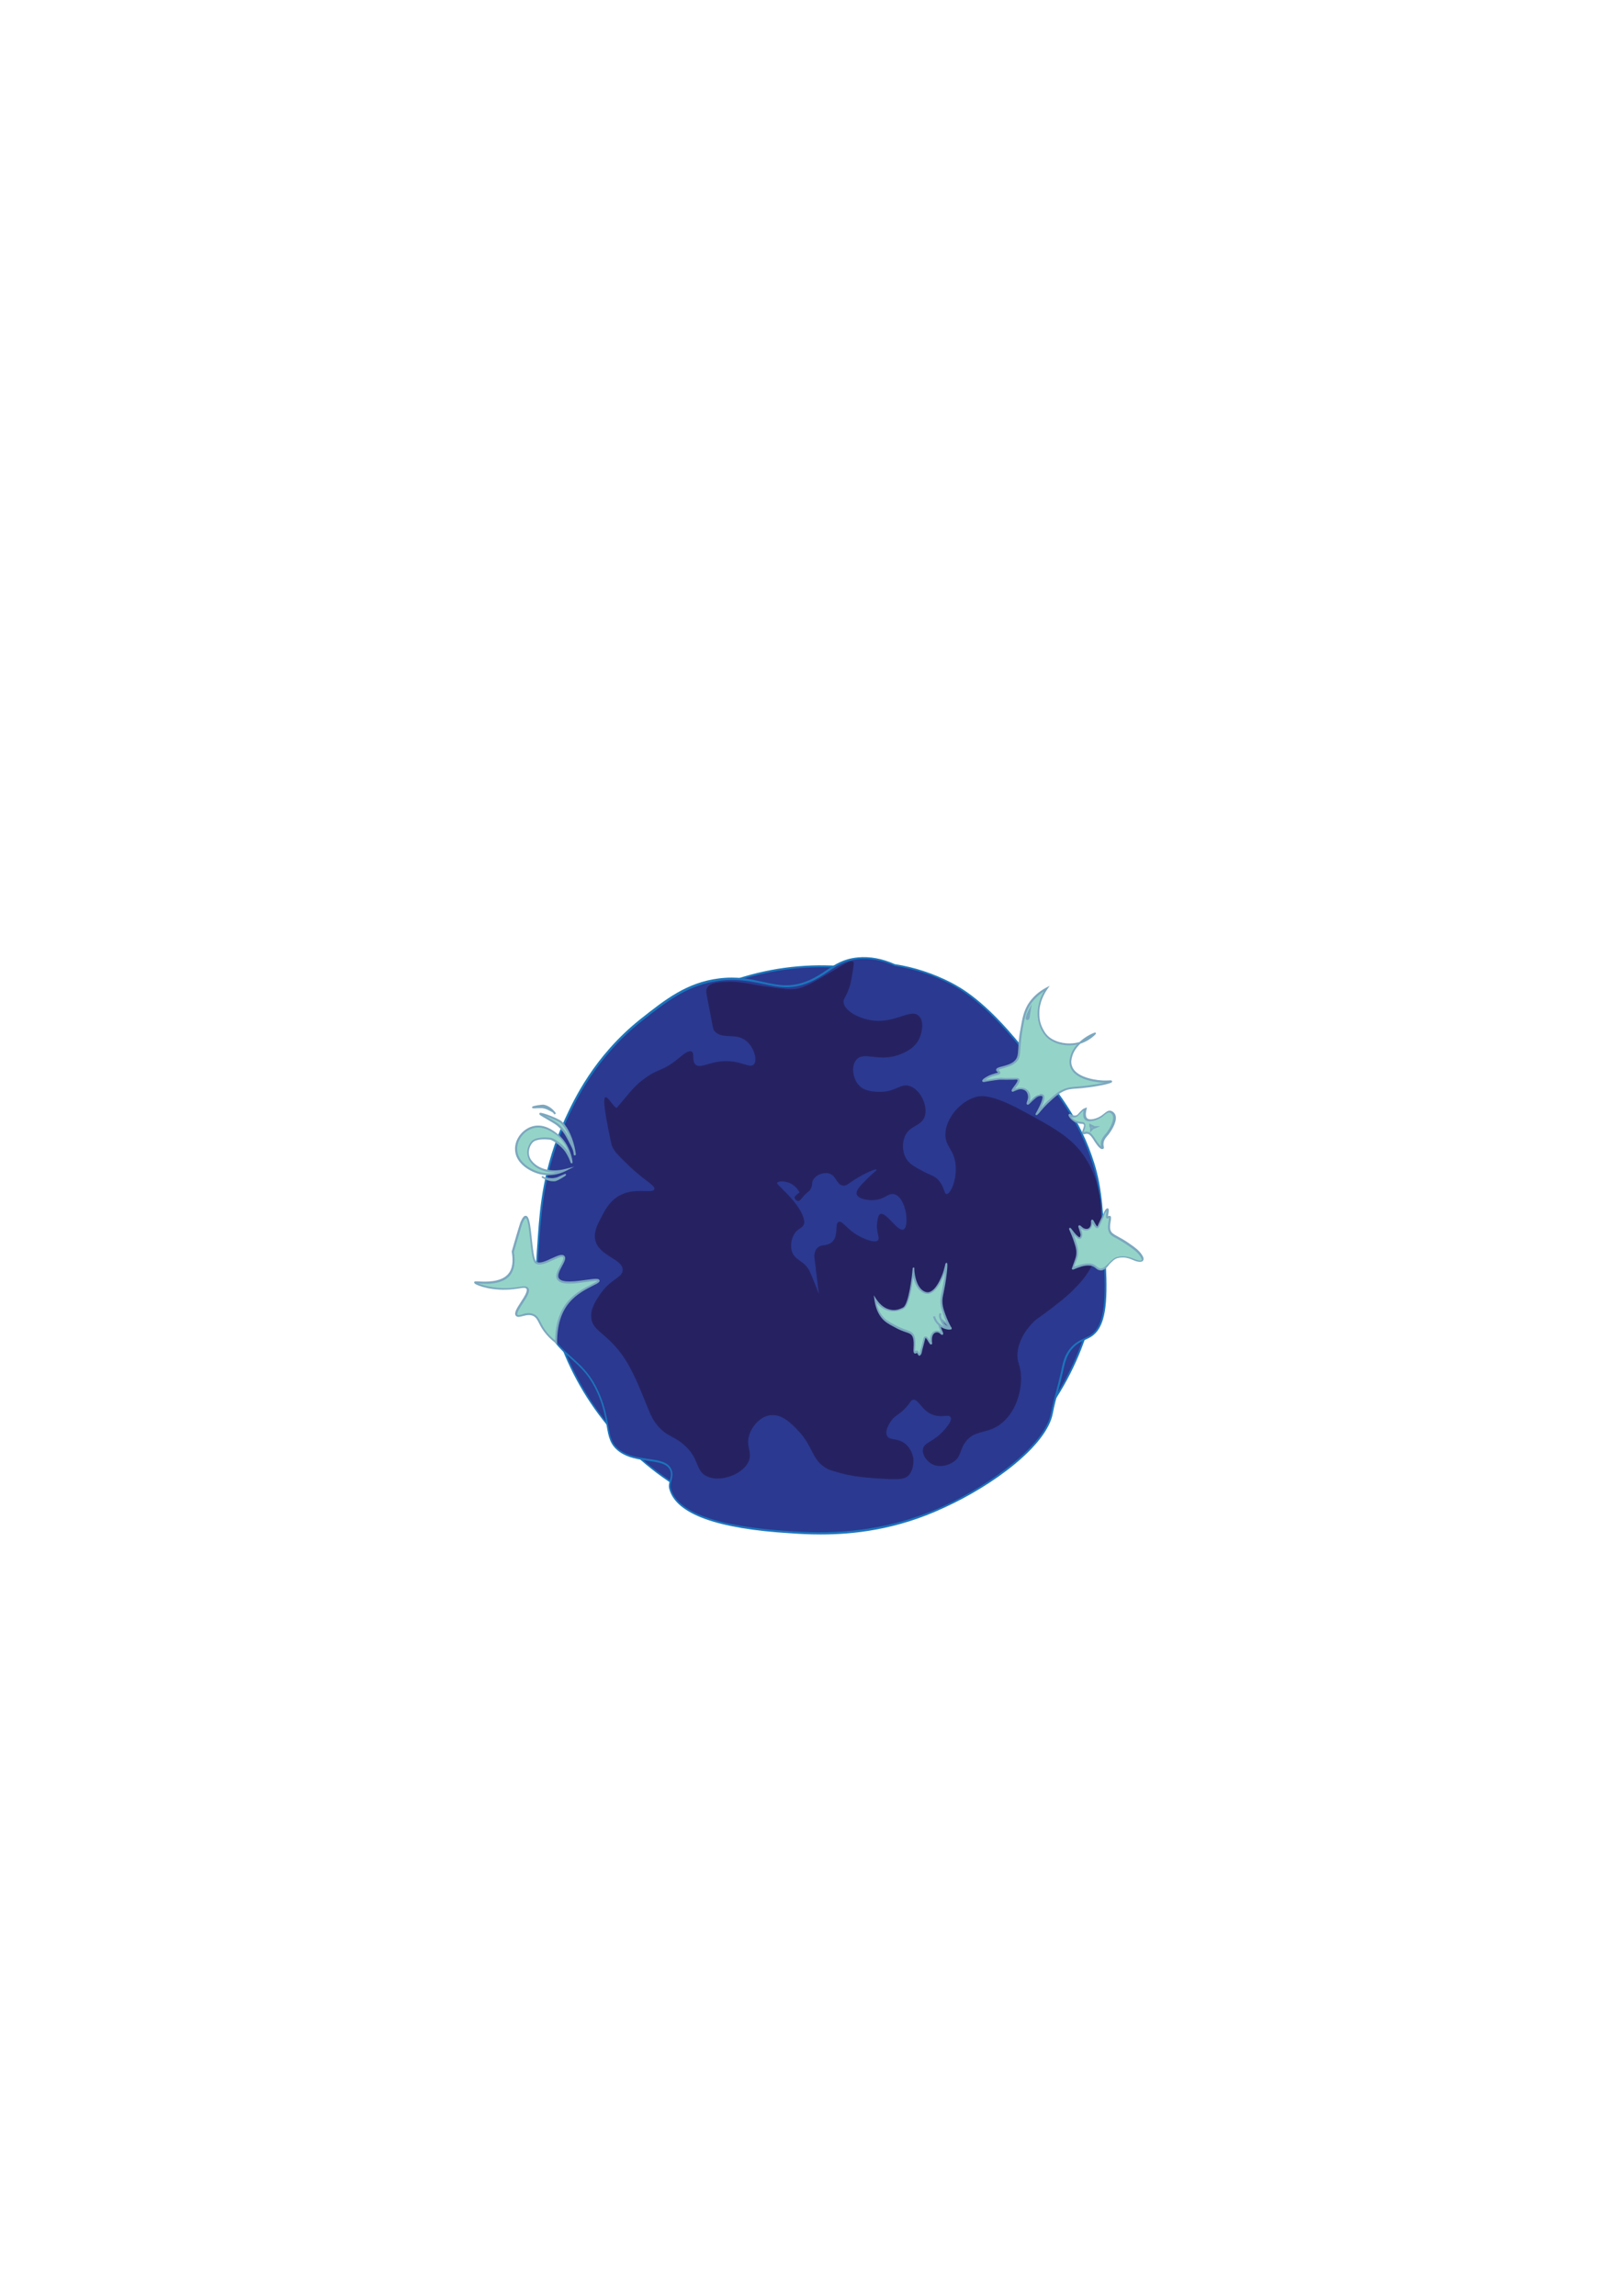 <?xml version="1.0" encoding="utf-8"?>
<!-- Generator: Adobe Illustrator 19.0.0, SVG Export Plug-In . SVG Version: 6.00 Build 0)  -->
<svg version="1.1" id="Layer_1" xmlns="http://www.w3.org/2000/svg" xmlns:xlink="http://www.w3.org/1999/xlink" x="0px" y="0px"
	 viewBox="-174 -175.7 841.9 1190.6" style="enable-background:new -174 -175.7 841.9 1190.6;" xml:space="preserve">
<g id="Layer_3">
	<g>
		<path style="fill:#2B3990;" d="M396,472.3c-0.8,77.6-64.5,144-144,144c-79.3,0-143.2-66.2-144-144c-0.8-78.6,63-146.2,142.5-147
			c4.4,0,8.8,0.1,13.1,0.5C338.2,332,396.8,397.2,396,472.3z"/>
		<path style="fill:#1B75BC;" d="M252,616.8c-38.2,0-74.4-15.3-101.8-43c-27.1-27.4-42.3-63.5-42.7-101.5
			c-0.4-38.4,14.3-74.9,41.3-103c27.2-28.3,63.3-44.1,101.7-44.5c4.4,0,8.8,0.1,13.1,0.5c36.2,3,69.8,19.9,94.8,47.6
			c24.9,27.6,38.4,62.9,38.1,99.5H396h0.5c-0.4,37.9-15.5,74-42.6,101.4C326.4,601.5,290.3,616.8,252,616.8z M251.9,325.8
			c-0.5,0-1,0-1.4,0c-38.1,0.4-74,16.1-101,44.2c-26.8,27.9-41.4,64.2-41,102.3c0.8,79.1,65.2,143.5,143.5,143.5
			s142.7-64.4,143.5-143.5c0.8-75.7-57.2-139.8-132-146C259.7,326,255.8,325.8,251.9,325.8z"/>
	</g>
	<g>
		<path style="fill:#2B3990;" d="M290,324.8c7.2,1.1,17.7,3.6,29,9.5c5.6,2.9,17.7,9.6,36.5,33c17.6,22,29.9,36.3,37.5,60.5
			c4.1,13,4.7,26.2,6,52.5c0.9,19.3,0.1,32.2-7.5,37c-2.9,1.8-6.5,2.3-10,6.5c-3.2,3.8-3.9,7.8-5,13c-1.5,6.9-3.7,13.6-5,20.5
			c-3.1,17.1-32.4,37.7-56,48.5c-33.8,15.4-63.6,14-79.5,13c-13.1-0.8-57.4-3.5-62.5-22.5c-0.9-3.4,1.9-5.8,0.5-9.5
			c-2.8-7.6-17.1-3.4-26.5-10c-8.1-5.7-4.4-13.6-10.5-28.5c-8-19.6-18.9-18.7-27.5-35.5c-6.6-12.9-5.7-24.6-4-48
			c1.1-14.8,2.8-35.6,14-60c4.9-10.6,15.4-32.8,39-51.5c12.7-10,23.9-18.9,40.5-21c21.1-2.7,29.4,8.3,46.5,1
			c10.1-4.3,13.9-10.9,25.5-12C278.8,320.6,285.5,322.8,290,324.8z"/>
		<path style="fill:#1B75BC;" d="M251.5,619.9c-6.2,0-11.5-0.3-15.5-0.6c-38.3-2.3-59.5-10-63-22.9c-0.5-1.7-0.1-3.2,0.3-4.6
			c0.4-1.6,0.8-3,0.2-4.9c-1.4-3.8-6.1-4.4-11.5-5.2c-4.8-0.7-10.3-1.4-14.8-4.6c-4.9-3.5-5.7-7.7-6.7-13.6c-0.7-4-1.5-9-4-15.1
			c-4.2-10.4-9.2-14.9-14.5-19.6c-4.4-3.9-9-8-13-15.9c-6.6-13-5.8-24.8-4.1-48.3c1-14,2.6-35.2,14-60.2c4.5-9.7,15-32.5,39.1-51.7
			c12.9-10.2,24-19,40.7-21.1c9.6-1.2,16.6,0.4,22.8,1.8c7.7,1.7,14.3,3.2,23.6-0.7c3.8-1.6,6.6-3.5,9.4-5.4
			c4.6-3.1,8.9-5.9,16.2-6.6c6.2-0.6,12.7,0.6,19.2,3.5c10.3,1.6,20.1,4.9,29.1,9.5c4.7,2.5,17.3,9,36.7,33.1l2.9,3.6
			c16,19.8,27.5,34.1,34.7,57c4.1,13.1,4.8,26.3,6,52.6c1,20,0,32.6-7.7,37.4c-0.9,0.6-1.9,1-2.9,1.5c-2.3,1-4.6,2.1-7,4.9
			c-2.9,3.5-3.7,7.2-4.7,12l-0.2,0.8c-0.7,3.1-1.5,6.2-2.3,9.2c-1,3.7-2,7.5-2.7,11.3c-3.1,16.6-30.6,37.2-56.3,48.9
			C290.6,617.7,267.8,619.9,251.5,619.9z M205.6,332.4c-2.1,0-4.2,0.1-6.6,0.4c-16.5,2.1-27.5,10.8-40.3,20.9
			c-24,19-34.4,41.6-38.9,51.3c-11.4,24.8-12.9,45.9-14,59.8c-1.7,23.3-2.5,35,3.9,47.7c3.9,7.7,8.4,11.7,12.8,15.6
			c5.1,4.6,10.4,9.3,14.7,19.9c2.5,6.2,3.4,11.2,4.1,15.3c1,5.9,1.7,9.7,6.2,13c4.3,3,9.6,3.7,14.4,4.4c5.7,0.8,10.7,1.5,12.3,5.8
			c0.8,2.1,0.3,3.8-0.1,5.5c-0.4,1.3-0.7,2.6-0.3,4.1c3.3,12.4,24.2,19.8,62,22.1c14.6,0.9,44.8,2.7,79.3-13
			c24.8-11.3,52.8-32,55.7-48.1c0.7-3.8,1.7-7.7,2.7-11.4c0.8-3,1.6-6.1,2.3-9.2l0.2-0.8c1-4.9,1.8-8.8,4.9-12.4
			c2.5-3,5.1-4.1,7.4-5.2c1-0.5,1.9-0.9,2.8-1.4c7.3-4.6,8.2-16.9,7.3-36.6c-1.3-26.2-1.9-39.4-6-52.4c-7.1-22.7-18.6-37-34.5-56.7
			l-2.9-3.6c-19.3-24-31.7-30.4-36.3-32.9c-8.9-4.6-18.6-7.8-28.8-9.4h-0.1c-6.3-2.9-12.7-4-18.7-3.5c-7.1,0.7-11.3,3.5-15.8,6.5
			c-2.8,1.9-5.7,3.8-9.6,5.5c-9.6,4.1-16.3,2.5-24.2,0.8C216.9,333.5,211.9,332.4,205.6,332.4z"/>
	</g>
	<path style="fill:#262262;" d="M192.7,336.3c-0.9,1.4-0.6,2.7,0.7,9.3c2.4,12.2,2.2,12.5,3,13.3c4.3,4.8,10.9,0.4,16.7,5.3
		c4,3.5,5.6,9.9,3.7,12c-2.1,2.2-6.4-2-15.3-1.7c-8,0.3-12.6,4.1-15,1.7c-2-2-0.2-5.7-2-6.7c-1.7-0.9-4.7,1.9-7.3,4
		c-8.3,6.7-9.8,4.4-18,10.7c-4.7,3.5-8.2,8.4-13.3,14.3c-1.9,2.2-11.9-22.4-3,18.7c0.8,3.7,3.6,6,8.3,10.7c8.6,8.5,14.7,11,14,13
		c-0.9,2.7-11.3-1.7-19.7,4.3c-3.8,2.7-5.9,6.6-7.3,9.3c-2.3,4.3-4.4,8.2-3.7,12.3c1.5,8.8,14.5,10.1,14.3,16
		c-0.1,4.1-6.2,4.3-12,13c-2,3-4.6,6.9-4.3,11.3c0.3,6.6,6.3,7.8,13.7,16.7c6.4,7.7,10.1,16.8,15.3,29.7c1.5,3.6,2.6,6.8,5.7,10.3
		c4.6,5.3,7.8,4.9,13,9.3c8.7,7.3,6,13.7,12.3,16.7c7.2,3.3,18.9-1.2,21.7-8c1.9-4.8-1.8-7.5,0.3-13.7c1.5-4.5,5.6-9.3,10.7-10
		c6-0.9,11.1,4.3,14.3,7.7c8.3,8.5,7.1,15.6,15.3,20c1.5,0.8,3.4,1.3,7,2.3c2.2,0.6,7.5,2,18.3,2.7c9.6,0.6,14.4,0.9,16.7-1.3
		c3.3-3.3,2.7-8.6,2.7-9c-0.1-0.5-0.7-4.8-4.3-7.7c-4.1-3.2-7.9-1.4-9.3-4s1.3-6.7,2-7.7c2.3-3.3,4.2-3,8-7.3
		c2.3-2.6,2.2-3.4,3.3-3.7c3.1-0.6,4.4,5.5,10.3,7.7c4.7,1.8,8.4-0.4,9.3,1.3c1.1,2.1-3.2,6.5-4.3,7.7c-5.2,5.4-9.3,5.3-10,8.7
		c-0.6,2.9,1.7,5.9,3.7,7.3c3.9,2.9,9.3,1.5,12.3-0.7c3.7-2.6,2.9-5.6,5.7-9.7c5.1-7.5,12-3.9,19.7-10.7c7.1-6.2,10.1-17,9.3-25.3
		c-0.5-5.1-2.1-5.9-1.7-10.7c0.8-8.4,6.8-14.5,8.3-16c2-2,1.9-1.4,8.3-6.3c4.8-3.7,8.6-6.6,12-10c3.2-3.2,7.3-7.3,10.3-13.7
		c3-6.2,3.6-11.6,4-15.3c0.7-6.6,2.3-22.1-6.3-37.3c-6.9-12.2-16.3-17.3-34.3-27c-16.2-8.8-21.7-7.7-24-7c-8.6,2.5-16,11.8-15.7,20
		c0.3,6.1,4.6,7.3,5.3,15.3c0.7,7.8-2.7,15.1-4.7,15c-1.5-0.1-1-4.4-5-8c-1.9-1.7-2.7-1.4-7-3.7c-4.7-2.5-7-3.8-8.7-6.3
		c-2.1-3.3-2.5-7.9-1-11.7c2.5-6.1,8.4-5.2,10.3-10.3c2-5.5-2.1-14.2-7.7-16c-4.9-1.6-7.5,3.4-16.3,3c-2.8-0.1-7.4-0.3-10.3-3.7
		c-3-3.5-3.8-9.9-1-13c4.1-4.6,12,1.8,23.3-3c2.5-1.1,7.1-3.1,9.3-8c1.5-3.2,2.5-9.1-0.3-11.7c-4.5-4.2-13.1,5-26.3,2
		c-5.5-1.2-12.2-4.7-12.7-9c-0.2-2.2,1.3-2.2,3.3-8.7c0.6-2,1-4.3,1.7-9c0.4-2.4,0.4-3,0-3.3c-1.3-1.2-5.4,1.7-11.2,5.1
		c-9,5.3-13.4,8-18.1,8.9c-3.1,0.6-7.2,0-15.3-1.1c-8.7-1.2-11.6-2.4-18.8-2.6C199.1,333.5,194.5,333.5,192.7,336.3z"/>
	<path style="fill:#2B3990;" d="M240.5,442.6c-0.6-1.1-2.1-3.7-5.3-5c-2.6-1-5.9-1-6.3,0c-0.2,0.5,0.4,0.8,4,4.5
		c0,0,2.7,2.7,4.3,4.7c0.6,0.7,1.1,1.4,1.1,1.4s0,0.1,0.1,0.1c5.2,6.8,4.5,10.2,4.5,10.2c-0.5,2.9-3.5,2.3-5.5,6.3
		c-0.2,0.3-2,3.9-1,7.8c1.3,5.4,6.5,5,9.3,10.8c2.6,5.5,3.8,1.7,2.8-4.8c-0.3-2-0.8-4.7,0.8-6.8c2-2.7,5.3-1.1,8-3.5
		c3.7-3.3,1.2-9.6,3.5-10.5c2-0.8,4.2,4.2,11.3,7.8c1,0.5,7.3,3.6,9,1.8c1.3-1.4-1.2-4.3-0.3-9.8c0.3-2,0.6-3.3,1.5-3.8
		c3.1-1.4,8.9,9.2,12,8c2-0.8,1.8-6,1.3-8.8c-0.2-0.9-1.5-8.3-6-9.5c-3.2-0.8-4.5,2.4-10,3c-3.9,0.4-8.8-0.7-9.5-3
		c-0.6-2.1,2.3-4.9,6.5-9c2.4-2.3,4-3.4,3.8-3.8c-0.3-0.5-4.9,1.4-9,3.8c-5.6,3.2-6.4,4.9-8.5,4.5c-3.4-0.6-3.3-5.3-7.3-6.3
		c-2.9-0.7-6.6,0.8-8,3.3c-1.1,1.8-0.1,2.8-1.5,5c-1,1.5-1.5,1.2-3.8,3.8c-1.2,1.4-1.6,2.2-2.4,2.2c-1,0-2.1-1.1-2-1.9
		c0-0.1,0.1-0.4,0.9-1.2C239.4,443.3,240.1,442.8,240.5,442.6z"/>
	<g>
		<path style="fill:#94D4C8;" d="M343,379c-0.1-1.4,6-1.3,9.3-4.3c3.1-2.8,1.3-6.2,3.3-17.3c1-5.4,1.6-8.6,3.7-12
			c2.8-4.6,6.7-7.2,9.3-8.7c-1.2,1.8-4.4,6.7-4.3,13c0,1.3,0.1,3.9,1.3,7c0,0,0.9,2.3,2.3,4c4,5,12.9,6.3,19.3,3.7
			c3.6-1.5,6.4-4.2,6.3-4.3c-0.1-0.2-10.3,4-12.3,12c-0.3,1.1-0.8,3.1,0,5.3c2.5,6.9,15.4,7.6,16,7.7c2.6,0.1,4.6-0.2,4.7,0
			c0.1,0.4-6,1.9-12.7,2.7s-8.7,0.2-12.3,2c-2.3,1.1-3.8,2.4-6,4.3c-4.5,3.9-7.5,8.1-7.7,8c-0.1-0.1,2.6-4.2,3.4-7.7
			c0.1-0.6,0.3-1.5-0.2-2s-1.4-0.3-1.8-0.3c-1.1,0.2-1.9,0.8-2.7,1.5c-2.3,2-3.1,3.1-3.4,2.9c-0.4-0.2,1.2-2.3,0.6-4.8
			c-0.1-0.4-0.4-1.7-1.6-2.5c-0.7-0.5-1.4-0.6-1.8-0.7c-1.2-0.2-2.3,0.2-3.2,0.5c-1.2,0.4-1.6,0.8-1.8,0.7c-0.5-0.5,3.8-4.4,2.9-5.8
			c-0.3-0.5-1-0.4-3.7-0.3c-4.9,0.1-4.1-0.2-6,0c-3.8,0.4-6.9,1-6.9,1c-0.6,0.1-1.4,0.3-1.5,0.1c-0.1-0.3,1.5-1.5,3.2-2.3
			c2.8-1.3,5-1.2,5.1-2C344.1,379.8,343,379.5,343,379z"/>
		<path style="fill:#7BA7BF;" d="M363.3,402.5c-0.1,0-0.2-0.1-0.3-0.1c-0.4-0.3-0.2-0.5,0.4-1.6c0.8-1.5,2.3-4.2,2.9-6.6
			c0.1-0.3,0.3-1.2,0-1.5s-1.1-0.2-1.4-0.1c-1,0.2-1.7,0.7-2.4,1.4c-1,0.8-1.7,1.5-2.2,2c-0.9,0.9-1.3,1.3-1.8,1s-0.3-0.9-0.1-1.5
			c0.3-0.9,0.8-2.2,0.4-3.6c-0.2-1-0.7-1.7-1.4-2.2c-0.6-0.4-1.3-0.5-1.6-0.6c-1.1-0.2-2.1,0.2-2.9,0.5c-0.5,0.2-0.9,0.4-1.2,0.5
			c-0.4,0.2-0.8,0.4-1.1,0.1c-0.5-0.5,0-1.1,1-2.5c0.7-0.9,2.2-2.9,1.9-3.5c-0.1-0.2-1-0.2-2.3-0.1h-1c-2.6,0.1-3.6,0-4.3,0
			c-0.6,0-0.8,0-1.7,0c-3.7,0.4-6.8,1-6.9,1c-1.1,0.2-1.8,0.4-2.1-0.2c-0.4-1,2.8-2.6,3.4-2.9c1.3-0.6,2.5-0.9,3.4-1.2
			c0.6-0.1,1.3-0.3,1.4-0.5c0,0-0.2-0.1-0.3-0.2c-0.3-0.2-0.7-0.5-0.7-1l0,0c-0.1-1,1.2-1.4,3.2-1.9c1.9-0.5,4.6-1.2,6.3-2.8
			s1.8-3.3,2-6.8c0.1-2.4,0.3-5.7,1.2-10.2c0.9-5.2,1.6-8.6,3.7-12.2c2.2-3.6,5.4-6.6,9.5-8.8l1.9-1l-1.2,1.7
			c-1.6,2.3-4.3,7-4.2,12.7c0,1.1,0,3.8,1.3,6.8c0,0,0.9,2.2,2.3,3.9c3.4,4.2,10.9,5.9,17.2,4.1c3.4-3.2,7.4-4.8,7.9-4.9l0.3-0.1
			l0.4,0.5l-0.1,0.2c-0.2,0.5-3.1,3.2-6.6,4.6c-0.5,0.2-0.9,0.4-1.4,0.5c-1.9,1.8-3.6,4.1-4.3,6.8c-0.3,1-0.8,3,0,5
			c2.4,6.7,15.4,7.3,15.6,7.3c1.3,0.1,2.5,0,3.3,0c1.3-0.1,1.7-0.1,1.8,0.5v0.2l-0.1,0.2c-0.6,0.8-7.6,2.2-13,2.8
			c-2.1,0.3-3.8,0.4-5.2,0.5c-3,0.2-4.6,0.3-7,1.5c-2.3,1.1-3.8,2.4-5.9,4.3c-3.1,2.7-5.6,5.6-6.7,7
			C363.9,402.2,363.6,402.5,363.3,402.5z M365.6,391.5c0.5,0,1,0.1,1.4,0.5c0.7,0.7,0.4,2,0.3,2.5c-0.3,1.4-1,2.9-1.6,4.2
			c1.3-1.5,3-3.3,5-5c2.2-1.9,3.7-3.3,6.1-4.4c2.6-1.2,4.4-1.4,7.4-1.6c1.3-0.1,3-0.2,5.1-0.5c3.8-0.5,7.3-1.1,9.5-1.6
			c-0.5,0-1,0-1.5,0c-0.6,0-13.8-0.7-16.4-8c-0.9-2.3-0.3-4.5,0-5.6c0.6-2.4,1.9-4.4,3.4-6.1c-6.3,1.3-13.2-0.6-16.6-4.8
			c-1.4-1.8-2.4-4-2.4-4.1c-1.3-3.2-1.4-6-1.4-7.2c0-4.8,1.7-8.8,3.3-11.5c-3.1,2-5.6,4.5-7.4,7.4c-2,3.3-2.6,6.2-3.6,11.8
			c-0.8,4.5-1,7.7-1.2,10.1c-0.2,3.6-0.3,5.7-2.3,7.5c-1.9,1.8-4.7,2.5-6.7,3.1c-1,0.3-2.3,0.6-2.4,0.9c0,0.1,0.2,0.2,0.3,0.3
			c0.3,0.2,0.7,0.6,0.7,1.1c-0.1,0.8-0.9,1-2.1,1.3c-0.9,0.2-2,0.5-3.3,1.1c-0.9,0.4-1.7,0.9-2.2,1.3c0.1,0,0.1,0,0.2,0s3.3-0.6,7-1
			c0.9-0.1,1.3-0.1,1.9,0c0.6,0,1.6,0.1,4.2,0h1c2,0,2.7-0.1,3.1,0.6c0.7,1.1-0.7,3-1.9,4.6c-0.1,0.2-0.3,0.4-0.4,0.6
			c0.2-0.1,0.4-0.1,0.6-0.2c0.9-0.3,2-0.7,3.4-0.5c0.4,0.1,1.2,0.2,2.1,0.8c0.9,0.6,1.5,1.6,1.8,2.8c0.4,1.5,0,2.8-0.3,3.8l0.1-0.1
			c0.5-0.5,1.2-1.2,2.2-2c0.9-0.7,1.7-1.4,2.9-1.6C364.9,391.5,365.2,391.5,365.6,391.5z M343.5,378.9L343.5,378.9L343.5,378.9z
			 M390.5,362c-0.4,0.2-0.7,0.5-1.1,0.7C389.7,362.5,390.1,362.3,390.5,362z"/>
	</g>
	<g>
		<path style="fill:#94D4C8;" d="M300.4,525.6c-0.9-0.2,0.5-5-0.7-8.2c-1.1-2.9-3.5-2.1-10-5.6c-3.1-1.7-4.9-2.7-6.6-4.9
			c-2.2-3-3-6.6-3.3-8.9c0.8,1.3,3.2,4.6,7.1,5.6c0.8,0.2,2.4,0.6,4.6,0.1c0,0,1.6-0.4,3-1.2c3.6-2.1,5.2-20.6,5.1-20.6
			c-0.2,0.1,0.2,8.9,4.7,11.8c0.6,0.4,1.8,1.2,3.3,0.9c4.8-0.8,8-11,8.2-11.5c0.6-2.1,0.9-3.7,1-3.7c0.2,0-0.1,5.1-1.1,10.5
			c-1,5.5-1.7,7-1.4,10.2c0.2,2,0.7,3.5,1.4,5.5c1.4,4.2,3.4,7.4,3.3,7.4c-0.1,0.1-2-2.7-4-4c-0.3-0.2-0.9-0.5-1.3-0.2
			s-0.5,1.1-0.6,1.4c-0.1,0.9,0.1,1.6,0.3,2.4c0.7,2.2,1.2,3,1.1,3.2c-0.2,0.3-1.2-1.3-2.9-1.3c-0.3,0-1.1,0.1-1.9,0.8
			c-0.5,0.5-0.7,1-0.8,1.3c-0.4,1-0.4,1.9-0.4,2.6c0,1,0.2,1.4,0,1.5c-0.4,0.3-1.9-3.8-3-3.3c-0.4,0.2-0.5,0.8-1,2.9
			c-1,3.9-1,3.2-1.3,4.8c-0.6,3.1-1.5-0.2-2-0.4C301.1,524.9,300.7,525.7,300.4,525.6z"/>
		<path style="fill:#7BA7BF;" d="M302.8,527.3c-0.6,0-0.9-0.7-1.3-1.3c-0.1-0.1-0.1-0.2-0.2-0.3l0,0c-0.2,0.2-0.5,0.5-1,0.4l0,0
			c-0.8-0.2-0.8-1.2-0.7-3c0.1-1.6,0.2-3.8-0.4-5.5c-0.6-1.5-1.5-1.9-3.6-2.6c-1.5-0.5-3.5-1.2-6.1-2.7c-3-1.6-5-2.7-6.8-5.1
			c-1.8-2.4-2.9-5.4-3.4-9.1l-0.3-2.2l1.2,1.9c1.1,1.6,3.3,4.5,6.8,5.4c0.7,0.2,2.3,0.6,4.4,0.1c0,0,1.5-0.4,2.8-1.1
			c2.9-1.7,4.6-16.3,4.9-19.7c0-0.2,0-0.3,0-0.4c0-0.1,0-0.4,0.3-0.5l0.4-0.2l0.2,0.4c0,0,0,0.2,0,0.4l0,0
			c-0.1,0.6,0.4,8.6,4.5,11.3c0.6,0.4,1.6,1,2.9,0.8c4.6-0.8,7.8-11,7.8-11.1c0.3-1.1,0.5-2,0.7-2.7c0.2-1.1,0.3-1.4,0.8-1.4h0.2
			l0.1,0.2c0.5,0.7-0.5,8-1,10.9c-0.3,1.7-0.6,3.1-0.8,4.2c-0.5,2.4-0.8,3.7-0.6,5.8c0.2,2,0.7,3.4,1.4,5.4c1,2.9,2.3,5.4,2.9,6.5
			c0.5,1,0.6,1.2,0.3,1.4l-0.2,0.1h-0.2c-0.3,0-0.3-0.1-0.8-0.7c-0.7-0.9-2-2.5-3.4-3.4c-0.4-0.2-0.6-0.3-0.7-0.2
			c-0.2,0.1-0.3,0.5-0.4,1.1c-0.1,0.8,0.1,1.4,0.3,2.2c0.3,0.9,0.6,1.6,0.8,2c0.4,0.9,0.5,1.3,0.2,1.6l-0.1,0.2h-0.3
			c-0.3,0-0.5-0.2-0.8-0.4c-0.4-0.4-1.1-1-2-0.9c-0.6,0-1.1,0.3-1.5,0.7s-0.6,0.9-0.7,1.2c-0.3,0.9-0.3,1.7-0.3,2.4
			c0,0.5,0,0.8,0.1,1c0,0.4,0.1,0.7-0.2,0.9l-0.2,0.1h-0.3c-0.4-0.1-0.6-0.5-1.2-1.4c-0.3-0.6-1.1-1.9-1.5-2
			c-0.1,0.1-0.3,0.8-0.5,1.7l-0.2,0.8c-0.5,2.1-0.8,2.9-0.9,3.4s-0.2,0.7-0.3,1.4c-0.2,0.8-0.4,1.6-1,1.7
			C302.8,527.3,302.8,527.3,302.8,527.3z M301.3,524.5c0.1,0,0.2,0,0.3,0.1c0.3,0.1,0.5,0.5,0.7,0.9c0.1,0.2,0.3,0.4,0.4,0.6
			c0.1-0.1,0.1-0.4,0.2-0.8c0.1-0.8,0.2-1,0.4-1.5c0.2-0.5,0.4-1.3,0.9-3.3l0.2-0.8c0.4-1.7,0.5-2.2,1.1-2.4c1-0.4,1.9,1,2.6,2.2
			c0-0.7,0-1.7,0.4-2.8c0.1-0.3,0.4-0.9,0.9-1.5c0.4-0.4,1.1-0.9,2.2-1c0.8,0,1.5,0.3,2,0.6c-0.2-0.5-0.4-1.1-0.7-1.9
			c-0.3-0.8-0.5-1.6-0.4-2.6c0-0.4,0.2-1.3,0.7-1.8c0.7-0.5,1.6,0,1.8,0.2c0.6,0.4,1.2,0.9,1.7,1.4c-0.6-1.2-1.2-2.7-1.7-4.3
			c-0.7-2.1-1.2-3.5-1.4-5.6c-0.2-2.3,0.1-3.7,0.6-6.1c0.2-1.1,0.5-2.4,0.8-4.2c0.4-2.2,0.7-4.3,0.9-6c-0.8,2.3-3.9,10.4-8.4,11.2
			c-1.7,0.3-3-0.6-3.7-1c-2.5-1.7-3.8-5-4.4-7.8c-0.2,1.8-0.5,3.8-0.7,5.1c-1.2,6.7-2.5,10.4-4.2,11.4c-1.4,0.9-3,1.2-3.1,1.2
			c-2.3,0.5-4.1,0.1-4.9-0.1c-2.7-0.7-4.8-2.5-6.1-4.1c0.6,2.6,1.5,4.8,2.9,6.6c1.6,2.1,3.2,3,6.5,4.8c2.6,1.4,4.5,2.1,6,2.6
			c2.2,0.8,3.5,1.3,4.2,3.2c0.7,1.8,0.5,4.2,0.4,5.9c0,0.6-0.1,1.3-0.1,1.7C300.7,524.8,301,524.5,301.3,524.5z"/>
	</g>
	<g>
		<path style="fill:#94D4C8;" d="M401.2,455.3c0.9,0.4-1,4.2,0,7.1c0.9,2.8,3.5,2.6,9.9,7.2c3.1,2.2,4.9,3.5,6.5,5.8
			c2.1,3.1-0.2,3.7-4.2,1.9c-0.8-0.4-2.5-1.1-4.8-1.2c0,0-1.7-0.1-3.2,0.3c-4.3,1.1-6.6,8.7-11,5.1c-0.6-0.5-1.7-1.4-3.4-1.6
			c-4.6-0.4-9,2.5-8.8,2c1.5-4.5,2.4-5.5,2.3-8.4c0-1.8-0.4-3.1-1-5c-1.2-3.9-2.9-7.1-2.8-7.2c0.1,0,1.9,2.8,3.8,4.4
			c0.3,0.3,0.8,0.6,1.3,0.5c0.5-0.2,0.6-0.8,0.7-1.1c0.2-0.8,0-1.4-0.2-2.1c-0.6-2-1-2.9-0.8-3c0.3-0.2,1.1,1.4,2.9,1.8
			c0.3,0.1,1.2,0.2,2-0.3c0.5-0.3,0.8-0.7,1-1c0.5-0.7,0.5-1.5,0.6-2.1c0.1-0.9,0-1.2,0.1-1.3c0.4-0.2,1.7,3.7,2.8,3.5
			c0.4,0,0.5-0.5,1.3-2.2c1.4-3.1,1.3-2.5,1.8-3.8c0.9-2.5,2.3-4.2,2.3-3c0,2.1-0.7,3.5-0.2,3.8
			C400.4,455.8,400.8,455.2,401.2,455.3z"/>
		<path style="fill:#7BA7BF;" d="M396.7,483c-0.8,0-1.7-0.3-2.6-1.1c-0.6-0.5-1.6-1.3-3.1-1.4c-3.1-0.3-6.2,1.1-7.7,1.7
			c-0.9,0.4-1.2,0.5-1.5,0.2l-0.2-0.2l0.1-0.3c0.5-1.4,0.9-2.5,1.2-3.4c0.7-1.9,1.1-3,1.1-4.8c0-1.7-0.4-3.1-1-4.9
			c-0.8-2.7-1.9-5.1-2.4-6.3c-0.4-0.9-0.6-1.3-0.1-1.5c0.4-0.2,0.6,0,1.1,0.7c0.7,0.9,1.9,2.6,3.3,3.7c0.5,0.4,0.7,0.4,0.8,0.4
			s0.3-0.3,0.4-0.7c0.2-0.6,0-1.2-0.2-1.9c-0.2-0.8-0.5-1.5-0.6-1.9c-0.3-0.9-0.5-1.3,0-1.6c0.4-0.3,0.8,0.1,1.2,0.4
			c0.4,0.4,1.1,1.1,2.1,1.3c0.7,0.1,1.2,0.1,1.7-0.2c0.4-0.2,0.7-0.6,0.8-0.8c0.4-0.6,0.5-1.3,0.5-1.9c0-0.4,0-0.7,0-0.9
			c0-0.3,0-0.7,0.4-0.9c0.6-0.2,0.9,0.4,1.4,1.4c0.3,0.5,1.1,2.1,1.5,2.1l0,0c0.1-0.1,0.3-0.6,0.6-1.3l0.3-0.6
			c0.7-1.7,1.1-2.3,1.3-2.7c0.2-0.3,0.3-0.5,0.5-1.1c0,0,1.4-3.9,2.6-3.7c0.2,0,0.6,0.2,0.6,0.9c0,1-0.2,1.9-0.3,2.5
			c0,0.2-0.1,0.5-0.1,0.7c0.2-0.1,0.6-0.3,1-0.2l0,0c0.8,0.3,0.6,1.3,0.4,2.7c-0.2,1.4-0.6,3.2-0.1,4.7s1.5,2,3.6,3.2
			c1.5,0.8,3.5,1.9,6.1,3.7c3,2.1,5,3.5,6.6,5.9c0.9,1.4,1.1,2.4,0.5,3.1c-1,1.2-3.8,0.2-5.4-0.5c-0.7-0.3-2.4-1.1-4.6-1.2
			c0,0-1.6-0.1-3.1,0.3c-1.6,0.4-2.9,1.8-4.2,3.1C400,481.4,398.5,483,396.7,483z M390.2,479.4c0.3,0,0.6,0,0.9,0
			c1.8,0.2,3,1.2,3.6,1.7c2.2,1.8,3.7,0.5,6-1.8c1.4-1.4,2.8-2.9,4.6-3.3c1.6-0.4,3.3-0.3,3.3-0.3c2.5,0.1,4.2,0.9,5,1.2
			c2.6,1.2,3.9,1.1,4.2,0.8c0.2-0.2,0.1-0.8-0.6-1.9c-1.5-2.2-3.1-3.4-6.4-5.7c-2.6-1.8-4.6-2.9-6-3.7c-2.3-1.2-3.5-1.9-4.1-3.7
			s-0.2-3.8,0-5.2c0.1-0.5,0.2-1.2,0.2-1.6h-0.1c-0.2,0.1-0.7,0.3-1.1,0.1c-0.5-0.3-0.4-1-0.3-1.9c0.1-0.5,0.2-1.1,0.2-1.9
			c-0.4,0.5-0.9,1.4-1.3,2.6c-0.2,0.6-0.3,0.8-0.5,1.2s-0.5,1-1.2,2.6l-0.3,0.6c-0.6,1.3-0.8,1.8-1.4,1.9c-1,0.1-1.8-1.3-2.5-2.6
			c-0.1,0.6-0.2,1.5-0.7,2.3c-0.1,0.2-0.5,0.8-1.1,1.1c-0.5,0.3-1.3,0.5-2.4,0.3c-0.8-0.2-1.5-0.6-1.9-0.9c0.1,0.4,0.3,0.9,0.5,1.5
			c0.2,0.8,0.4,1.5,0.2,2.4c-0.1,0.3-0.3,1.2-1,1.4c-0.8,0.3-1.5-0.3-1.8-0.6c-0.5-0.4-1.1-1-1.6-1.5c0.4,1.1,0.9,2.4,1.3,3.8
			c0.6,1.9,1,3.3,1,5.2c0,2-0.4,3.2-1.2,5.2c-0.3,0.7-0.6,1.5-0.9,2.4C384.4,480.6,387.2,479.4,390.2,479.4z M399.8,451.7
			L399.8,451.7L399.8,451.7z"/>
	</g>
	<polyline style="fill:#2B3990;" points="245.8,483.3 250.5,495.1 248.8,481.3 248.7,480.3 	"/>
	<g>
		<path style="fill:#94D4C8;" d="M310.2,506.8c0.2,0.8,0.6,2.1,1.6,3.2c2.5,3,6.8,3.4,7,3.1c0-0.1-2.2-0.3-3.6-2.1
			c-0.4-0.5-0.7-1.1-1.2-2.3s-0.7-1.8-0.6-2.4c0-0.4,0.2-0.7,0.3-0.9"/>
		<path style="fill:#7BA7BF;" d="M318.2,513.7c-1.5,0-4.8-0.8-6.8-3.4c-0.8-1-1.4-2.1-1.7-3.4l1-0.2c0.3,1.1,0.8,2.1,1.5,3
			c1,1.2,2.2,1.9,3.4,2.4c-0.3-0.2-0.6-0.5-0.8-0.8c-0.4-0.5-0.7-1.1-1.3-2.4c-0.6-1.2-0.8-1.9-0.7-2.7c0-0.4,0.1-0.7,0.3-1.1
			l0.9,0.4c-0.1,0.2-0.2,0.5-0.2,0.8c-0.1,0.5,0.1,1.1,0.6,2.1c0.5,1.1,0.8,1.7,1.2,2.1c1,1.3,2.5,1.7,3.1,1.9
			c0.3,0.1,0.5,0.1,0.6,0.3l0.1,0.2l-0.1,0.2c-0.1,0.2-0.3,0.4-0.6,0.4C318.5,513.7,318.3,513.7,318.2,513.7z"/>
	</g>
	<g>
		<path style="fill:#94D4C8;" d="M388.5,399.3c-0.3,1.2-0.9,4.1,0.5,5.3c1.7,1.4,5.9,0.1,8.5-1.9c1.4-1,2.3-2.3,3.7-2.1
			c0.8,0.1,1.6,0.7,1.9,1.4c1.5,2.6-1.2,7.4-3.2,10.1c-1.1,1.4-2.4,2.6-2.7,4.7c-0.2,1.4,0.4,2.5,0.1,2.6c-0.5,0.2-2.3-1.7-3.5-3.7
			c-0.6-1-2-3.5-3.5-4.1c-0.1,0-0.1,0-0.1,0c-1.4-0.5-2.3,0.3-2.7,0c-0.7-0.5,1.5-3.3,0.6-4.7c-0.6-1-2.1-0.1-4.8-1.4
			c0,0-1.6-0.8-2.8-2.5c-0.1-0.1-0.4-0.6-0.3-0.8c0.2-0.2,1.2,0.9,2.6,0.9c0.7,0,1.2-0.3,1.4-0.3c0.4-0.2,0.5-0.4,1.6-1.5
			c0.9-1,1.1-1.2,1.4-1.4C387.7,399.7,388.2,399.5,388.5,399.3z"/>
		<path style="fill:#7BA7BF;" d="M397.3,420.1c-1.4,0-3.8-3.9-3.8-3.9l-0.2-0.3c-0.6-1-1.9-3.1-3.1-3.6c-0.8-0.3-1.4-0.1-1.8,0
			c-0.4,0.1-0.8,0.2-1.1-0.1c-0.6-0.4-0.3-1.3,0.1-2.3c0.3-0.9,0.8-2,0.4-2.6c-0.2-0.2-0.4-0.3-1.1-0.3c-0.8-0.1-1.9-0.1-3.4-0.9
			c-0.1,0-1.8-0.9-3-2.7c-0.3-0.5-0.6-1-0.2-1.4c0.4-0.4,0.8-0.1,1.2,0.1c0.4,0.3,1.1,0.6,1.8,0.6l0,0c0.3,0,0.7,0,1.2-0.3
			c0.3-0.1,0.4-0.3,1.4-1.4l0.3-0.3c0.7-0.7,0.9-0.9,1.2-1.2c0.4-0.3,0.9-0.5,1.4-0.7l0.9-0.3l-0.2,0.9c-0.6,2.4-0.5,4.1,0.4,4.8
			c1.3,1.1,5.2,0.2,7.9-1.9c0.3-0.2,0.6-0.5,0.9-0.7c1-0.8,1.9-1.6,3.2-1.4c1.1,0.2,1.9,1,2.3,1.7c1.7,2.9-1.3,8-3.3,10.6
			c-0.2,0.2-0.4,0.5-0.6,0.7c-0.9,1.1-1.8,2.1-2,3.8c-0.1,0.7,0,1.3,0.1,1.7c0.1,0.5,0.2,1-0.3,1.3
			C397.5,420,397.4,420.1,397.3,420.1z M389.2,411c0.3,0,0.7,0.1,1.1,0.2h0.1c1.5,0.6,2.9,2.8,3.6,4l0.2,0.3c0.9,1.5,2,2.7,2.6,3.2
			c-0.1-0.5-0.2-1.2-0.1-2c0.3-1.9,1.3-3.1,2.2-4.2c0.2-0.2,0.4-0.5,0.6-0.7c2-2.6,4.5-7.2,3.2-9.5c-0.4-0.6-1-1.1-1.6-1.2
			c-0.8-0.1-1.5,0.5-2.4,1.2c-0.3,0.3-0.6,0.5-0.9,0.8c-2.8,2.1-7.3,3.4-9.2,1.9c-1.2-1-1.2-3-0.9-4.8c-0.1,0.1-0.2,0.1-0.3,0.2
			c-0.3,0.2-0.4,0.3-1.1,1l-0.3,0.3c-1.1,1.1-1.3,1.4-1.7,1.6c-0.6,0.3-1.2,0.4-1.6,0.4l0,0c-0.6,0-1.1-0.2-1.5-0.3
			c1,1.2,2.2,1.8,2.2,1.8c1.3,0.6,2.3,0.7,3.1,0.8s1.5,0.1,1.9,0.8c0.6,1,0.1,2.4-0.3,3.5c-0.1,0.3-0.3,0.8-0.3,1.1
			c0.1,0,0.2,0,0.2-0.1C388.4,411.1,388.8,411,389.2,411z"/>
	</g>
	<g>
		<path style="fill:#94D4C8;" d="M359.8,348l-0.5,2.8c0,0-0.2,2.3-0.9,1.8S359.8,348,359.8,348z"/>
		<path style="fill:#7BA7BF;" d="M358.6,353.2c-0.1,0-0.3,0-0.4-0.1c-0.3-0.2-1.2-0.7,1.2-5.3l1.5-2.9l-1,6c0,0.6-0.2,1.9-0.9,2.2
			C358.8,353.2,358.7,353.2,358.6,353.2z"/>
	</g>
	<g>
		<polygon style="fill:#94D4C8;" points="393.4,408.7 394.1,408.7 392.4,409.5 391.6,410.3 391.6,410 391.6,409 391.2,408.2 
			391.2,407.6 		"/>
		<path style="fill:#7BA7BF;" d="M391.1,411.5v-2.4l-0.4-0.9v-1.4l2.8,1.4h2.9l-3.7,1.6L391.1,411.5z M391.9,408.6l0.1,0.4v0.2
			l0.2-0.1l0.3-0.1L391.9,408.6z"/>
	</g>
	<g>
		<path style="fill:#94D4C8;" d="M114.3,520.2c0-6.7,1.2-14.7,6.5-21c6.3-7.4,15.9-9.6,15.5-11c-0.6-1.9-18.3,3.8-21-1
			c-1.9-3.3,4.7-9.6,3-11.5c-1.9-2.1-11,5.7-14.5,3c-3.4-2.6-2-33.1-7.5-20.5c0,0-0.4,1-4.5,15c0.7,3.8,0.8,8.7-2,12
			c-5.2,6-17.5,3.4-17.5,4c-0.1,0.8,9,4.3,20,3c3.6-0.4,6.1-1.2,7,0c2,2.8-7.4,11.7-5.5,14c1.2,1.5,5.2-1.9,9,0
			c2.6,1.3,2.5,3.8,5.5,8C110.4,517.1,112.7,519,114.3,520.2z"/>
		<path style="fill:#7BA7BF;" d="M114.8,521.2l-0.8-0.6c-2.4-1.7-4.4-3.8-6.1-6.1c-1.3-1.8-2-3.2-2.6-4.4c-0.8-1.6-1.4-2.7-2.7-3.4
			c-2-1-4-0.4-5.7,0c-1.5,0.4-2.7,0.7-3.5-0.2c-1.1-1.4,0.6-4,2.6-7.1c1.7-2.6,3.7-5.7,2.9-6.9c-0.5-0.7-2.1-0.5-4.2-0.1
			c-0.7,0.1-1.5,0.2-2.3,0.3c-10.6,1.3-19.1-1.8-20.3-2.9c-0.2-0.2-0.3-0.4-0.3-0.6c0.1-0.6,0.6-0.6,2.3-0.5
			c3.4,0.2,11.5,0.6,15.3-3.8c2.2-2.5,2.8-6.4,1.9-11.6v-0.1v-0.1c4-13.9,4.5-15,4.5-15.1c1.1-2.5,1.9-3.5,2.9-3.3
			c1.7,0.3,2.2,4.5,3,11.9c0.5,4.8,1.1,10.8,2.3,11.8c1.7,1.3,5.1-0.3,8.1-1.7c2.9-1.3,5.3-2.5,6.5-1.2c1,1.1,0,3-1.2,5.2
			s-2.6,4.8-1.7,6.3c1.5,2.7,9.1,1.6,14.1,0.9c4.6-0.6,6.6-0.9,7,0.2c0.3,0.9-0.9,1.6-3.4,2.8c-3.3,1.7-8.4,4.2-12.2,8.7
			c-4.3,5-6.4,12-6.4,20.7L114.8,521.2z M100.1,505.1c0.9,0,1.9,0.2,2.9,0.7c1.7,0.9,2.3,2.1,3.2,3.9c0.6,1.2,1.3,2.6,2.5,4.3
			c1.4,2,3.1,3.7,5.1,5.3c0.1-8.5,2.3-15.3,6.6-20.3c4-4.7,9.3-7.3,12.5-8.9c1.2-0.6,2.5-1.3,2.8-1.6c-0.6-0.2-3.5,0.2-5.8,0.5
			c-5.9,0.8-13.2,1.9-15.1-1.4c-1.2-2,0.4-4.8,1.7-7.3c0.9-1.6,1.9-3.5,1.4-4.1c-0.6-0.7-3.1,0.5-5.3,1.5c-3.3,1.5-7,3.2-9.1,1.6
			c-1.4-1.1-2-5.4-2.7-12.4c-0.4-4-1.1-10.8-2.2-11c0,0-0.6-0.1-1.8,2.7c0,0-0.5,1.4-4.4,14.8c0.9,5.4,0.2,9.6-2.1,12.3
			c-4.1,4.8-12.5,4.3-16.1,4.1c-0.1,0-0.2,0-0.2,0c2.7,1.1,10,3.1,18.4,2.1c0.8-0.1,1.6-0.2,2.3-0.3c2.5-0.4,4.3-0.7,5.2,0.5
			c1.2,1.7-0.8,4.8-2.9,8c-1.5,2.3-3.3,5.1-2.7,5.9c0.3,0.4,1.3,0.1,2.4-0.2C97.6,505.4,98.8,505.1,100.1,505.1z"/>
	</g>
	<g>
		<path style="fill:#94D4C8;" d="M119.2,430.9c-1.7,0.8-6.7,3.1-12.8,1.7c-5.2-1.2-12.8-5.4-12.9-12.5c0-5,3.8-10.2,9-11.5
			c5.5-1.3,10.1,2.3,12.1,3.8c6.8,5.3,7.9,14.4,7.7,14.5c-0.1,0-0.7-2.6-3-5.9c-1.7-2.4-6.4-6.1-8.2-6.3c-1.8-0.2-7.1-0.7-9.3,1.6
			s-3.3,6.9-0.6,10.3C105,431.1,112,432.8,119.2,430.9z"/>
		<path style="fill:#7BA7BF;" d="M110.3,433.6c-1.3,0-2.6-0.1-4-0.4c-5.3-1.2-13.2-5.6-13.3-13c-0.1-5.5,4.1-10.7,9.4-12
			c5.7-1.4,10.5,2.3,12.5,3.9c6.8,5.3,8,14.3,7.9,14.9v0.3l-0.5,0.2l-0.2-0.1c-0.2-0.1-0.3-0.2-0.4-0.6c-0.3-0.8-1-2.9-2.8-5.5
			c-1.6-2.4-6.2-5.9-7.8-6.1H111c-1.8-0.2-6.8-0.6-8.8,1.4c-1.9,1.9-3.2,6.3-0.5,9.6c3.5,4.4,10.3,6,17.3,4.2l4.7-1.2l-4.3,2.2
			C117.6,432.3,114.3,433.6,110.3,433.6z M105,408.9c-0.7,0-1.5,0.1-2.3,0.3c-4.9,1.2-8.7,6-8.6,11c0.1,6.7,7.5,10.9,12.5,12
			c2.8,0.6,5.4,0.5,7.6,0c-5.4,0.2-10.3-1.7-13.1-5.3c-2.9-3.6-1.9-8.5,0.6-11c2.4-2.3,7.6-1.9,9.6-1.7h0.1c2.1,0.2,6.9,4,8.6,6.5
			c0.4,0.6,0.7,1.1,1,1.6c-1-3-3-6.8-6.5-9.5C112.7,411.6,109.2,408.9,105,408.9z"/>
	</g>
	<g>
		<path style="fill:#94D4C8;" d="M106.1,402c-0.9-0.9,9,2.5,10.9,4.3c6.1,6,7.2,18.5,6.9,16.3c-0.2-2.2-0.6-2.9-2.7-6.7
			c-1.5-2.7-2.9-5.5-6-8.2C113.4,406,107.1,402.9,106.1,402z"/>
		<path style="fill:#7BA7BF;" d="M124.2,423.4l-0.4-0.1c-0.3-0.1-0.4-0.2-0.4-0.5l0,0l0,0c0-0.1,0-0.1,0-0.2c0-0.3-0.1-0.9-0.3-1.6
			c-0.3-1.1-0.9-2.2-2.3-4.9l-0.2-0.4c-1.4-2.6-2.8-5.2-5.7-7.7c-1-0.9-3.4-2.2-5.4-3.4s-3.3-1.9-3.7-2.3c-0.2-0.2-0.2-0.5-0.2-0.6
			l0.1-0.3l0.3-0.1c1.1-0.3,9.8,3,11.4,4.6c4.7,4.5,6.6,13,7,16c0,0.2,0,0.4,0.1,0.5v0.2l0,0c0,0.2,0,0.3,0,0.3L124.2,423.4z
			 M108.6,402.9c0.5,0.3,1,0.6,1.5,0.8c2.1,1.2,4.5,2.6,5.6,3.5c3,2.6,4.4,5.3,5.9,8l0.2,0.4c0,0.1,0.1,0.2,0.1,0.3
			c-1-3.2-2.7-6.8-5.2-9.3C115.6,405.6,111.3,403.8,108.6,402.9z M106.5,401.6l-0.3,0.4L106.5,401.6L106.5,401.6z"/>
	</g>
	<g>
		<path style="fill:#94D4C8;" d="M118.9,433.5c0.6-0.1-3.8,2.6-4.9,2.8c-3.7,0.7-7.2-2.1-6.6-1.6s1,0.5,2.6,0.7
			c1.2,0.2,2.4,0.3,4.2-0.1C115.3,435,118.3,433.6,118.9,433.5z"/>
		<path style="fill:#7BA7BF;" d="M112.8,436.8c-2.1,0-4.1-0.9-5.1-1.5c-0.2-0.1-0.4-0.2-0.6-0.3l0,0c-0.1-0.1-0.2-0.2-0.2-0.2
			l-0.2-0.3l0.6-0.5l0.4,0.3c0.1,0.1,0.2,0.2,0.5,0.3c0.3,0.2,0.8,0.2,2,0.4h0.2c1.2,0.2,2.3,0.3,3.8-0.1c0.5-0.1,1.7-0.6,2.7-1.1
			c1-0.4,1.6-0.7,1.9-0.8l0.3-0.1l0.4,0.4l-0.1,0.3c-0.2,0.6-4.5,2.9-5.3,3.1C113.7,436.8,113.2,436.8,112.8,436.8z"/>
	</g>
	<g>
		<path style="fill:#94D4C8;" d="M102.4,398.5c-0.6-0.1,4.4-1.1,5.5-0.9c3.7,0.6,6.1,4.5,5.6,3.8c-0.4-0.7-0.7-0.8-2.2-1.6
			c-1.1-0.6-2.2-1.2-3.9-1.4C106.3,398.3,103,398.6,102.4,398.5z"/>
		<path style="fill:#7BA7BF;" d="M113.4,402.1l-0.3-0.4c-0.1-0.1-0.2-0.2-0.3-0.4c-0.3-0.3-0.7-0.5-1.7-1l-0.2-0.1
			c-1-0.5-2-1.1-3.6-1.3c-0.6-0.1-1.9,0-2.9,0c-1.1,0.1-1.8,0.1-2.1,0H102l-0.2-0.6l0.2-0.2c0.4-0.5,5.2-1.2,6-1
			c2.6,0.5,4.6,2.4,5.5,3.5c0.1,0.2,0.3,0.3,0.4,0.5l0,0c0.1,0.2,0.2,0.3,0.2,0.3v0.4L113.4,402.1z"/>
	</g>
</g>
</svg>
